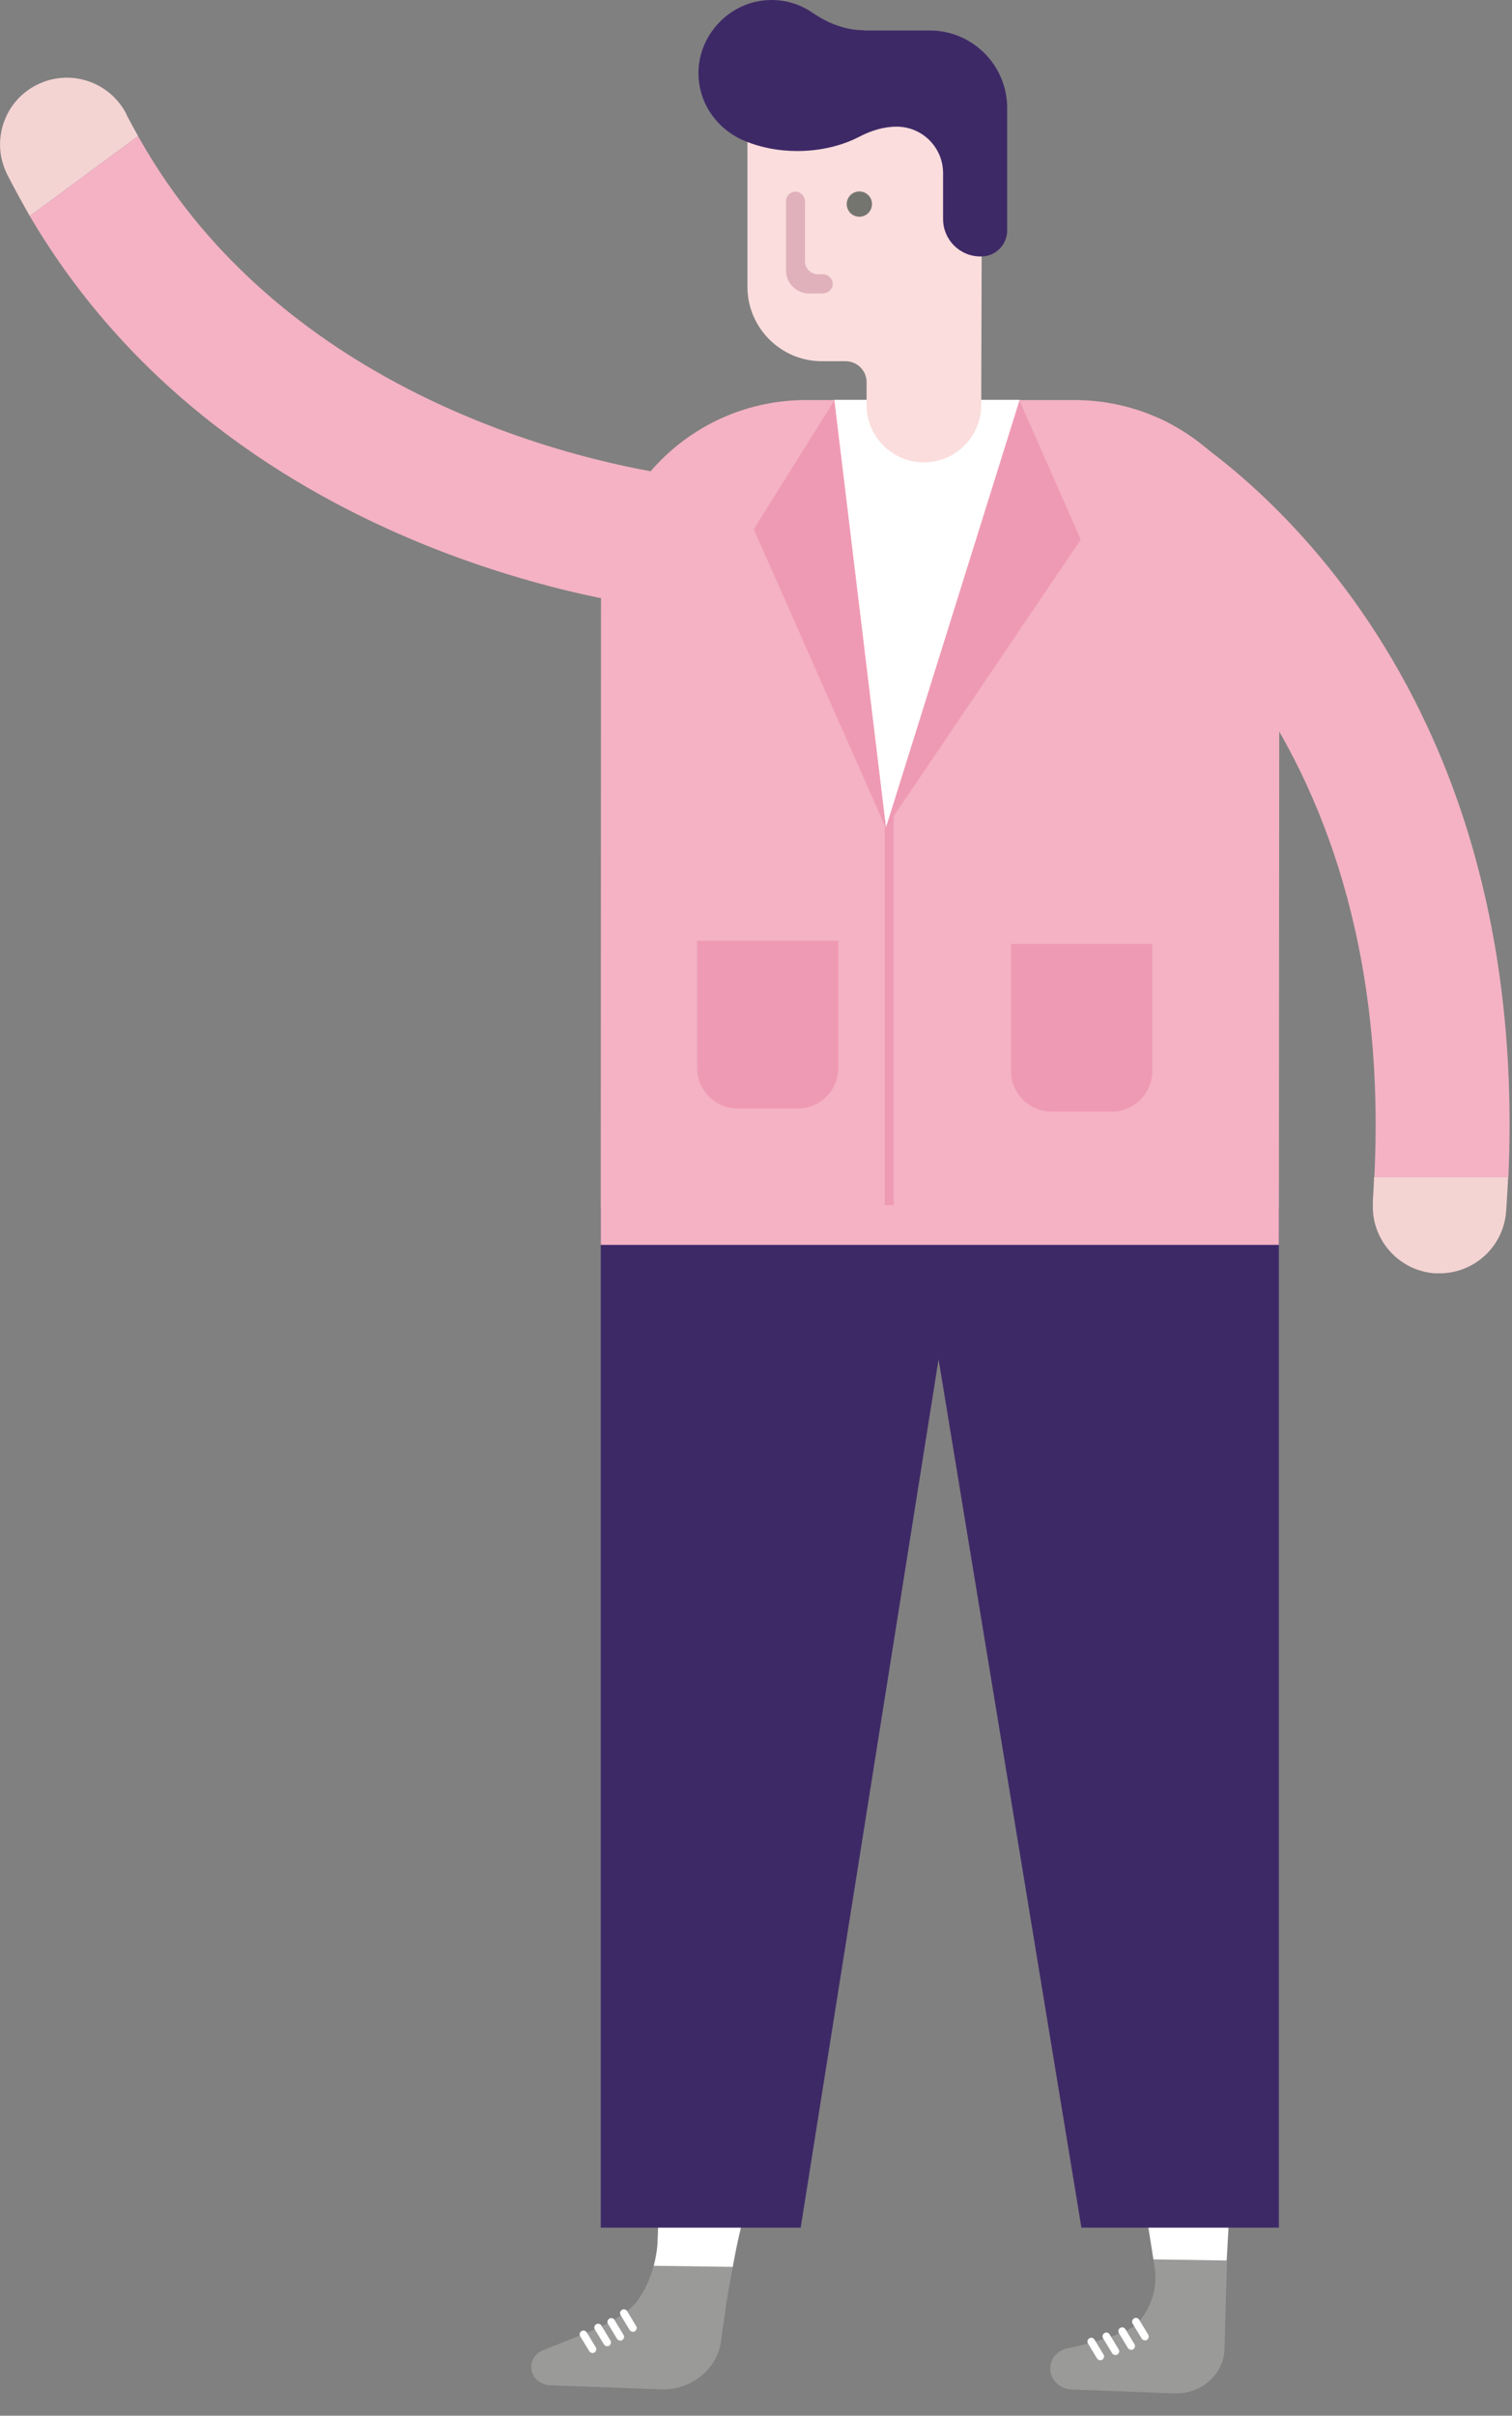 <svg
    width="67"
    height="107"
    viewBox="0 0 67 107"
    fill="none"
    xmlns="http://www.w3.org/2000/svg"
>
    <rect x="0" y="0" width="67" height="107" fill="#808080" stroke="none"/>
    <g clip-path="url(#clip0_9_238)">
        <path
            d="M28.39 101.69L28.3 101.83C27.84 102.56 26.55 103.11 25.72 103.44L24.06 104.1C23.75 104.22 23.55 104.5 23.54 104.81C23.52 105.26 23.89 105.63 24.37 105.65L29.27 105.83C30.62 105.88 31.78 104.96 31.95 103.7L32.1 102.61C32.2 101.88 32.33 101.15 32.47 100.42L28.97 100.36C28.84 100.82 28.66 101.27 28.4 101.68L28.39 101.69Z"
            fill="#9A9A99"
        />
        <path
            d="M29.14 99.25C29.13 99.63 29.06 100 28.97 100.36L32.47 100.41C32.57 99.86 32.68 99.3 32.81 98.76L33.17 97.07L29.23 96.92L29.14 99.24V99.25Z"
            fill="white"
        />
        <path
            d="M26.25 104.22C26.19 104.22 26.14 104.19 26.11 104.14L25.71 103.48C25.66 103.4 25.69 103.3 25.77 103.25C25.85 103.2 25.95 103.23 26 103.31L26.4 103.97C26.45 104.05 26.42 104.15 26.34 104.2C26.31 104.22 26.28 104.23 26.25 104.22Z"
            fill="white"
        />
        <path
            d="M26.9 103.92C26.84 103.92 26.79 103.89 26.76 103.84L26.36 103.18C26.31 103.1 26.34 103 26.42 102.95C26.5 102.9 26.61 102.93 26.65 103.01L27.05 103.67C27.1 103.75 27.07 103.85 26.99 103.9C26.96 103.92 26.93 103.93 26.9 103.92Z"
            fill="white"
        />
        <path
            d="M27.48 103.67C27.42 103.67 27.37 103.64 27.34 103.59L26.94 102.93C26.89 102.85 26.92 102.75 27 102.7C27.08 102.65 27.19 102.68 27.23 102.76L27.63 103.42C27.68 103.5 27.65 103.6 27.57 103.65C27.54 103.67 27.51 103.68 27.48 103.67Z"
            fill="white"
        />
        <path
            d="M28.04 103.28C27.98 103.28 27.93 103.25 27.9 103.2L27.5 102.54C27.45 102.46 27.48 102.36 27.56 102.31C27.64 102.26 27.75 102.29 27.79 102.37L28.19 103.03C28.24 103.11 28.21 103.21 28.13 103.26C28.1 103.28 28.07 103.29 28.04 103.28Z"
            fill="white"
        />
        <path
            d="M51.11 100.1L51.15 100.34C51.32 101.27 51.04 102.22 50.39 102.92C49.88 103.47 47.39 104 47.39 104C46.91 104.06 46.55 104.43 46.54 104.88C46.52 105.39 46.95 105.82 47.49 105.84L52.04 106.01C53.23 106.05 54.23 105.17 54.26 104.05L54.37 100.15L51.13 100.1H51.11Z"
            fill="#9A9A99"
        />
        <path
            d="M48.75 104.54C48.69 104.54 48.64 104.51 48.61 104.46L48.21 103.8C48.16 103.72 48.19 103.62 48.27 103.57C48.35 103.52 48.45 103.55 48.5 103.63L48.9 104.29C48.95 104.37 48.92 104.47 48.84 104.52C48.81 104.54 48.78 104.55 48.75 104.54Z"
            fill="white"
        />
        <path
            d="M49.42 104.31C49.36 104.31 49.31 104.28 49.28 104.23L48.88 103.57C48.83 103.49 48.86 103.39 48.94 103.34C49.02 103.29 49.13 103.32 49.17 103.4L49.57 104.06C49.62 104.14 49.59 104.24 49.51 104.29C49.48 104.31 49.45 104.32 49.42 104.31Z"
            fill="white"
        />
        <path
            d="M50.12 104.08C50.06 104.08 50.01 104.05 49.98 104L49.58 103.34C49.53 103.26 49.56 103.16 49.64 103.11C49.72 103.06 49.83 103.09 49.87 103.17L50.27 103.83C50.32 103.91 50.29 104.01 50.21 104.06C50.18 104.08 50.15 104.09 50.12 104.08Z"
            fill="white"
        />
        <path
            d="M50.73 103.66C50.67 103.66 50.62 103.63 50.59 103.58L50.19 102.92C50.14 102.84 50.17 102.74 50.25 102.69C50.33 102.64 50.44 102.67 50.48 102.75L50.88 103.41C50.93 103.49 50.9 103.59 50.82 103.64C50.79 103.66 50.76 103.67 50.73 103.66Z"
            fill="white"
        />
        <path
            d="M54.54 96.85L50.6 96.83L51.11 100.08L54.35 100.13L54.36 100.07L54.54 96.85Z"
            fill="white"
        />
        <path
            d="M41.59 60.21L35.48 98.67H26.62V53.51H56.67V98.67H47.92L41.59 60.21Z"
            fill="#3E2967"
        />
        <path
            d="M5.61 5.07C4.87 3.61 3.09 3.02 1.63 3.76C0.43 4.36 -0.18 5.67 0.05 6.93C0.1 7.2 0.19 7.47 0.32 7.73C0.64 8.36 0.98 8.97 1.32 9.57L6.12 6.03C5.94 5.71 5.77 5.39 5.6 5.07H5.61Z"
            fill="#F4D3D3"
        />
        <path
            d="M33.22 24.34C33.36 22.71 32.16 21.28 30.53 21.13C30.36 21.11 13.62 19.45 6.12 6.03L1.32 9.57C10.49 25.17 29.2 26.96 30.02 27.03C31.65 27.17 33.08 25.97 33.22 24.34Z"
            fill="#F4B2C4"
        />
        <path
            d="M56.67 55.14H26.62L26.63 26.8C26.63 21.79 30.69 17.72 35.71 17.72H47.61C52.62 17.72 56.69 21.78 56.69 26.79L56.67 55.14Z"
            fill="#F4B2C4"
        />
        <path
            d="M60.84 53.23C60.72 54.86 61.95 56.28 63.58 56.4C63.65 56.4 63.72 56.4 63.79 56.4C65.33 56.4 66.63 55.21 66.74 53.65C66.78 53.14 66.8 52.63 66.83 52.13H60.89C60.87 52.49 60.86 52.85 60.83 53.22L60.84 53.23Z"
            fill="#F4D3D3"
        />
        <path
            d="M51.69 18.69C50.27 17.9 48.48 18.41 47.68 19.83C46.88 21.25 47.39 23.05 48.8 23.86C49.34 24.17 61.91 31.6 60.9 52.14H66.84C67.91 27.99 52.37 19.07 51.7 18.69H51.69Z"
            fill="#F4B2C4"
        />
        <path d="M39.21 53.38H39.6V36H39.21V53.38Z" fill="#EF9AB4" />
        <path
            d="M49.25 49.24H46.6C45.61 49.24 44.8 48.43 44.8 47.44V41.81H51.06V47.44C51.06 48.43 50.25 49.24 49.26 49.24H49.25Z"
            fill="#EF9AB4"
        />
        <path
            d="M35.34 49.1H32.69C31.7 49.1 30.89 48.29 30.89 47.3V41.67H37.15V47.3C37.15 48.29 36.34 49.1 35.35 49.1H35.34Z"
            fill="#EF9AB4"
        />
        <path d="M36.97 17.71L39.26 36.66L45.18 17.71H36.97Z" fill="white" />
        <path d="M45.18 17.75L39.26 36.66L47.89 23.9L45.18 17.75Z" fill="#EF9AB4" />
        <path d="M36.97 17.74L33.4 23.44L39.26 36.69L36.97 17.74Z" fill="#EF9AB4" />
        <path
            d="M43.51 4.59H33.12V12.7C33.12 14.52 34.6 16 36.42 16H37.47C37.98 16 38.4 16.41 38.4 16.93V17.94C38.4 19.34 39.54 20.48 40.94 20.48C42.34 20.48 43.47 19.35 43.48 17.95L43.52 4.59H43.51Z"
            fill="#FADDDC"
        />
        <path
            d="M36.48 13H35.85C35.29 13 34.83 12.54 34.83 11.98V8.91C34.83 8.68 35.02 8.49 35.25 8.49C35.48 8.49 35.67 8.68 35.67 8.91V11.57C35.67 11.89 35.93 12.15 36.25 12.15H36.47C36.7 12.15 36.9 12.34 36.9 12.57C36.9 12.8 36.71 12.99 36.47 12.99L36.48 13Z"
            fill="#E0B1BB"
        />
        <path
            d="M37.52 9.04C37.52 9.35 37.77 9.6 38.08 9.6C38.39 9.6 38.64 9.35 38.64 9.04C38.64 8.73 38.39 8.48 38.08 8.48C37.77 8.48 37.52 8.73 37.52 9.04Z"
            fill="#757570"
        />
        <path
            d="M38.28 1.34C37.46 1.34 36.68 1.03 36 0.56C35.49 0.21 34.86 0 34.19 0C33.12 0 32.17 0.53 31.58 1.34C31.19 1.87 30.95 2.53 30.95 3.24C30.95 4.48 31.66 5.54 32.68 6.09C32.79 6.15 32.9 6.2 33.02 6.25C33.7 6.53 34.49 6.69 35.33 6.69C36.36 6.69 37.32 6.45 38.07 6.06C38.59 5.79 39.15 5.61 39.73 5.61C40.87 5.61 41.79 6.53 41.79 7.67V9.7C41.79 10.62 42.53 11.36 43.45 11.36H43.48C44.11 11.36 44.63 10.85 44.63 10.21V4.78C44.63 2.89 43.09 1.35 41.2 1.35H38.27L38.28 1.34Z"
            fill="#3E2967"
        />
    </g>
    <defs>
        <clipPath id="clip0_9_238">
            <rect width="66.89" height="106.02" fill="white" />
        </clipPath>
    </defs>
</svg>

